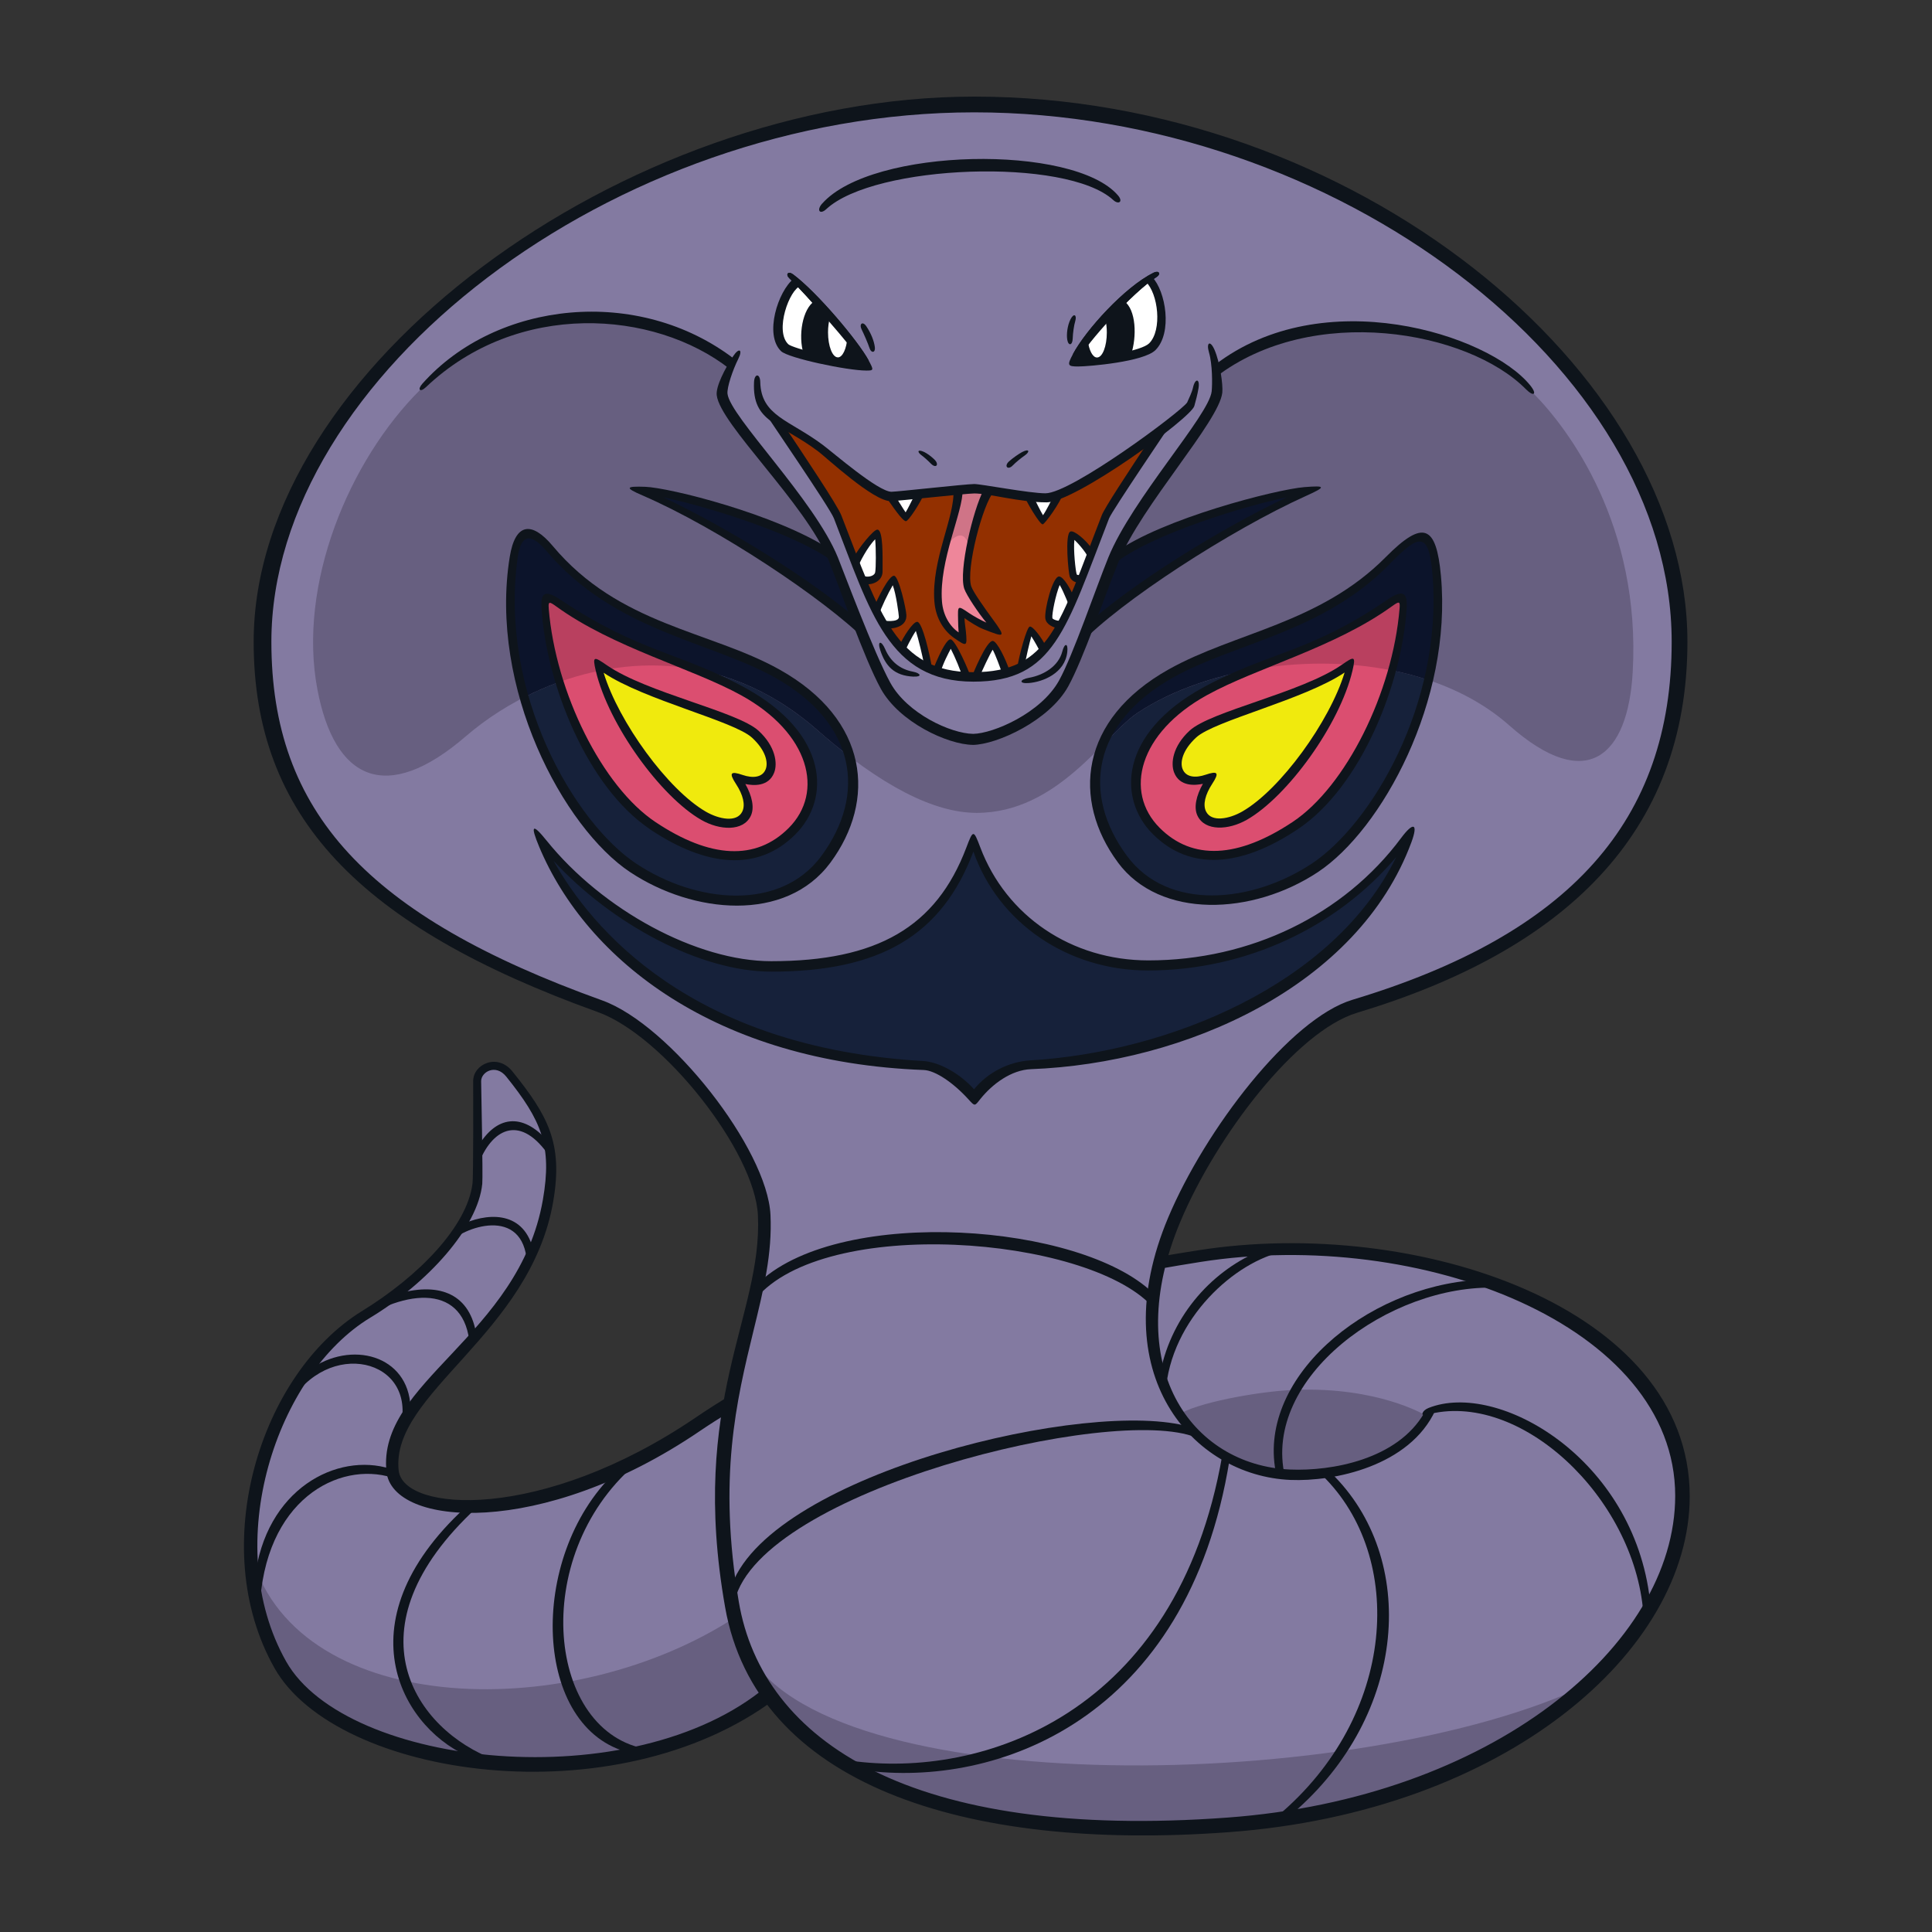 <svg width="800" height="800" viewBox="0 0 800 800" fill="none" xmlns="http://www.w3.org/2000/svg">
<rect x="0" y="0" width="800" height="800" fill="#333333" stroke="none"/>
<g clip-path="url(#clip0_42_60475)">
<path d="M496.89 520.925C490.855 521.876 484.878 522.885 478.94 523.933C480.415 517.762 482.472 511.378 485.247 504.76C500.965 467.424 535.759 423.005 560.501 415.534C650.834 388.328 693.856 340.028 693.856 265.744C693.856 152.299 554.68 44.852 403.414 44.852C252.149 44.852 110.722 154.492 110.722 265.744C110.722 338.533 153.414 381.536 248.831 415.806C275.979 425.567 316.129 476.021 317.39 503.13C318.574 528.066 308.89 550.557 303.651 581.858C298.509 584.886 293.541 588.029 288.767 591.27C225.214 634.447 163.932 630.508 161.661 609.22C157.78 572.835 216.482 553.914 226.398 497.115C230.473 473.789 225.505 462.961 210.893 444.759C205.595 438.161 197.561 442.314 197.542 447.67C197.542 453.161 198.959 484.831 198.027 489.877C195.058 505.905 178.137 528.687 152.424 544.212C113.943 567.44 88.639 638.542 117.009 688.782C142.295 733.551 262.531 746.882 318.613 699.552C349.37 744.476 421.772 760.699 508.514 754.276C620.095 746.028 695.292 681.583 695.292 619.408C695.292 546.346 586.64 506.817 496.871 520.925H496.89Z" fill="#837AA1"/>
<path d="M305.262 669.143C237.343 714.009 124.306 711.583 104.415 645.139C104.9 667.455 114.312 683.988 117.029 688.801C142.236 733.453 261.871 746.823 318.166 699.959C318.244 699.804 318.302 699.649 318.36 699.474C313.509 693.905 306.717 681.524 305.262 669.163V669.143Z" fill="#675F80"/>
<path d="M308.658 682.475C338.736 750.879 425.168 760.446 508.534 754.275C561.161 750.394 615.904 735.025 657.315 697.514C563.587 742.476 340.366 746.668 308.658 682.475Z" fill="#675F80"/>
<path d="M356.938 260.426C353.678 252.276 349.991 242.69 345.431 231.473C345.315 231.202 345.198 230.949 345.082 230.678C326.297 217.055 277.376 202.986 262.415 202.365C291.057 213.95 336.602 241.584 356.938 260.426Z" fill="#16213A"/>
<path d="M545.093 202.365C529.433 203.025 476.612 218.394 460.02 232.58C455.266 244.339 451.753 254.081 448.726 262.192C468.015 243.35 515.558 214.319 545.093 202.365Z" fill="#16213A"/>
<path d="M262.531 359.005C290.746 377.731 325.055 377.576 341.375 355.532C360.664 329.451 356.511 298.615 321.64 279.113C293.89 263.608 256.205 260.911 227.62 227.165C219.742 217.869 214.192 220.12 212.698 230.871C205.149 285.808 234.859 340.648 262.531 359.025V359.005Z" fill="#16213A"/>
<path d="M465.512 355.513C481.832 377.577 516.141 377.732 544.356 358.987C570.825 341.425 599.138 290.524 594.965 238.091C593.355 217.87 587.727 219.015 575.094 232.211C547.927 260.582 511.444 264.463 485.247 279.095C450.375 298.578 446.203 329.432 465.512 355.513Z" fill="#16213A"/>
<path d="M475.544 399.331C440.925 399.331 412.341 378.373 403.104 347.576C391.461 382.176 367.844 399.641 319.331 399.641C286.652 399.641 244.406 375.811 221.663 344.665C239.885 388.949 289.505 435.658 382.36 440.994C388.045 441.324 396.875 445.671 403.414 453.646C408.654 446.117 417.716 441.227 426.798 440.684C488.294 437.035 563.393 405.133 584.525 343.676C561.239 377.965 520.817 399.311 475.525 399.311L475.544 399.331Z" fill="#16213A"/>
<path d="M330.236 117.059C324.745 120.125 318.787 137.59 325.269 143.741C327.694 146.05 350.612 151.387 357.773 152.047C359.364 152.202 359.791 151.542 358.627 149.64C354.454 142.848 338.154 125.073 330.256 117.059H330.236Z" fill="white"/>
<path d="M475.641 115.797C465.415 123.443 449.677 140.616 445.64 147.214C444.146 149.64 444.709 150.61 446.455 150.455C453.616 149.776 473.002 147.331 477.019 143.333C484.393 135.979 480.202 118.882 475.661 115.797H475.641Z" fill="white"/>
<path d="M403.434 202.676C396.933 202.676 374.364 205.257 369.144 205.257C362.682 205.257 344.888 189.403 339.706 185.522C332.061 179.797 325.288 176.712 320.534 172.908C328.315 184.746 345.295 209.953 346.847 213.99C362.682 254.741 369.358 279.968 402.929 279.968C436.501 279.968 441.895 254.741 457.73 213.99C459.108 210.419 472.498 190.373 480.978 177.566C465.9 189.015 441.1 205.897 432.852 205.897C421.093 205.897 409.896 202.657 403.414 202.657L403.434 202.676Z" fill="#933000"/>
<path d="M396.991 203.025C397.224 211.855 387.347 230.872 388.724 248.609C389.365 257.031 394.216 262.678 398.757 264.288C398.117 262.018 397.942 255.556 398.117 252.975C400.872 256.216 408.149 259.611 412.03 260.252C409.76 257.671 401.998 246.668 400.872 243.272C398.505 236.189 405.064 209.739 409.042 203.18C406.927 202.889 405.044 202.695 403.453 202.695C401.998 202.695 399.708 202.831 397.011 203.025H396.991Z" fill="#EE869A"/>
<path d="M401.377 228.873C403.085 218.763 406.946 206.557 409.003 203.161C406.888 202.87 405.006 202.676 403.414 202.676C401.959 202.676 399.669 202.812 396.972 203.006C397.088 207.372 393.285 219.384 391.053 227.34C395.982 219.733 400.814 219.5 401.377 228.873Z" fill="#CF7487"/>
<path d="M379.662 259.127C378.673 258.991 374.656 266.016 373.608 268.849C376.732 272.032 380.244 274.593 384.319 276.437C383.563 271.391 380.632 259.263 379.662 259.127Z" fill="white"/>
<path d="M373.666 254.76C373.627 253.46 370.755 240.206 369.94 240.051C369.202 239.896 364.506 248.764 362.896 253.208C363.866 255.09 364.836 256.875 365.865 258.583C368.911 258.971 373.782 258.253 373.666 254.78V254.76Z" fill="white"/>
<path d="M375.121 214.163C376.266 213.018 379.662 206.867 380.885 204.422C375.684 204.888 371.124 205.276 369.125 205.276C368.931 205.276 368.698 205.217 368.485 205.198C370.386 208.051 374.19 213.62 375.121 214.183V214.163Z" fill="white"/>
<path d="M438.499 204.5C436.229 205.393 434.288 205.917 432.872 205.917C430.562 205.917 428.273 205.781 426.041 205.587C427.167 207.915 430.873 214.591 431.727 215.464C433.24 213.815 437.413 207.236 438.499 204.519V204.5Z" fill="white"/>
<path d="M393.556 266.402C392.606 266.402 389.19 274.63 387.909 277.813C391.499 278.996 395.516 279.714 400.038 279.928C399.106 277.056 394.604 266.422 393.556 266.422V266.402Z" fill="white"/>
<path d="M426.72 261.066C426.06 261.202 423.829 271.138 422.994 275.64C426.352 273.874 429.262 271.565 431.882 268.79C430.485 266.189 427.361 260.95 426.72 261.066Z" fill="white"/>
<path d="M438.519 240.361C436.733 240.361 434.152 253.615 434.482 255.886C434.696 257.438 437.18 258.525 439.198 258.641C440.809 255.827 442.342 252.761 443.836 249.443C442.807 247.037 440.052 240.342 438.519 240.342V240.361Z" fill="white"/>
<path d="M411.021 267.043C409.76 267.043 405.568 276.668 404.288 279.948C408.848 279.851 412.884 279.288 416.494 278.24C415.252 274.592 412.224 267.043 411.041 267.043H411.021Z" fill="white"/>
<path d="M443.855 221.596C442.73 222.081 443.855 236.635 444.496 238.246C444.903 239.274 446.456 239.779 447.911 239.721C449.172 236.519 450.473 233.142 451.792 229.61C450.434 227.107 444.864 221.15 443.836 221.596H443.855Z" fill="white"/>
<path d="M363.808 236.635C363.808 234.539 364.448 221.11 363.168 220.955C362.023 220.819 356.298 228.368 354.222 233.161C355.114 235.431 355.988 237.624 356.861 239.759C359.461 241.292 363.808 239.371 363.808 236.654V236.635Z" fill="white"/>
<path d="M530.209 610.85C516.102 609.977 497.007 600.099 487.847 585.953C494.465 581.082 520.856 576.075 536.186 575.512C570.379 574.232 589.629 585.623 590.89 586.418C579.732 606.309 551.226 612.131 530.209 610.83V610.85Z" fill="#675F80"/>
<path d="M634.669 162.584C609.519 137.434 544.142 123.695 503.197 154.278C503.507 157.597 503.546 160.663 503.372 162.254C502.11 173.567 470.576 206.556 460.466 231.473C450.55 255.904 446.009 271.642 439.974 282.568C432.503 296.151 412.263 305.388 402.949 305.524C393.634 305.388 374.714 297.102 367.243 283.538C361.227 272.593 355.366 255.904 345.431 231.473C335.321 206.576 300.876 174.557 299.615 163.224C299.343 160.76 301.051 155.714 302.972 151.329C269.187 125.034 212.504 123.229 174.12 161.284C144.507 190.644 123.18 242.03 131.428 285.478C138.549 322.989 159.895 333.352 192.885 304.884C226.126 276.203 287.603 257.67 338.425 302.303C364.953 325.589 386.92 336.592 404.404 336.592C438.034 336.592 457.439 304.243 471.023 295.2C509.096 269.818 584.331 264.423 624.966 300.382C657.315 329.005 674.101 312.743 676.061 278.395C679.534 217.598 649.533 177.487 634.669 162.603V162.584Z" fill="#675F80"/>
<path d="M356.938 260.426C353.678 252.276 349.991 242.69 345.431 231.473C345.315 231.202 345.198 230.949 345.082 230.678C326.297 217.055 277.376 202.986 262.415 202.365C291.057 213.95 336.602 241.584 356.938 260.426Z" fill="#0C142B"/>
<path d="M545.093 202.365C529.433 203.025 476.612 218.394 460.02 232.58C455.266 244.339 451.753 254.081 448.726 262.192C468.015 243.35 515.558 214.319 545.093 202.365Z" fill="#0C142B"/>
<path d="M321.64 279.093C293.89 263.589 256.205 260.891 227.62 227.145C219.742 217.85 214.192 220.101 212.698 230.852C209.961 250.703 212.115 270.516 217.258 288.622C251.528 271.195 298.276 267.043 338.406 302.283C342.85 306.183 347.138 309.696 351.311 312.917C347.856 300.226 338.212 288.369 321.62 279.093H321.64Z" fill="#0C142B"/>
<path d="M594.985 238.091C593.374 217.87 587.747 219.015 575.114 232.211C547.946 260.582 511.464 264.463 485.267 279.095C470.926 287.109 461.786 297.045 457.323 307.795C462.543 302.517 467.025 297.84 471.023 295.182C500.131 275.776 550.973 268.072 591.473 281.598C594.733 267.704 596.169 252.975 594.985 238.091Z" fill="#0C142B"/>
<path d="M302.39 584.536C298.023 587.156 293.793 589.853 289.699 592.628C224.147 637.164 162.457 632.196 160.031 609.394C156.092 572.369 214.91 553.352 224.787 496.843C228.707 474.43 224.225 463.989 209.632 445.807C205.265 440.373 199.23 443.847 199.23 447.689C199.23 449.261 200.026 486.674 199.696 490.187C197.911 508.156 177.244 531.19 153.317 545.628C114.642 568.992 90.967 639.259 118.484 687.967C143.323 731.94 262.123 744.786 317.526 698.233L321.291 703.317C254.827 753.286 139.326 736.17 113.652 690.703C85.282 640.482 107.831 568.779 149.882 542.892C173.576 528.318 193.389 507.807 195.64 490.167C196.087 486.733 195.931 449.261 195.931 447.631C195.931 440.664 205.983 435.91 212.213 443.691C226.825 461.894 233.19 473.265 229.115 497.289C219.742 552.595 161.661 576.929 165.077 608.87C166.92 626.161 224.205 630.352 288.049 586.981C293.075 583.566 298.237 580.286 303.496 577.162L302.409 584.497L302.39 584.536ZM480.493 520.285C485.732 519.392 490.972 518.519 496.25 517.704C586.117 503.577 699.677 541.068 699.677 619.582C699.677 683.717 623.317 750.2 508.864 758.661C398.369 766.831 313.121 738.479 300.255 665.515C285.158 579.918 315.799 544.91 313.839 503.227C312.597 476.875 274.679 428.807 247.531 419.066C148.679 383.534 105.036 337.912 105.036 265.743C105.036 152.513 258.301 40 403.434 40C560.21 40 698.726 153.638 698.726 265.743C698.726 345.539 647.283 393.645 561.918 419.376C536.924 426.906 503.857 470.025 488.818 505.731C463.727 565.325 493.048 606.755 534.265 608.502C551.342 609.22 578.665 604.388 589.804 584.982L594.403 583.857C583.73 607.143 552.312 613.567 534.362 612.81C493.863 611.102 456.546 568.74 483.734 504.139C499.064 467.754 534.168 421.783 560.036 413.982C650.213 386.814 692.206 339.717 692.206 265.763C692.206 152.435 553.011 46.52 403.414 46.52C253.818 46.52 112.372 155.967 112.372 265.743C112.372 336.263 152.075 379.285 249.374 414.253C277.376 424.325 317.739 475.769 319.04 503.053C319.796 519.12 316.206 533.849 312.034 550.906C304.893 580.15 297.247 612.111 305.921 663.264C315.702 720.956 377.314 762.29 508.417 752.607C617.204 744.573 693.662 681.66 693.662 619.388C693.662 548.733 588.174 508.234 497.143 522.536C491.166 523.487 485.17 524.476 479.193 525.544L480.493 520.265V520.285Z" fill="#0E141B"/>
<path d="M477.33 535.323C447.368 506.487 349.176 499.346 314.848 530.511L312.791 537.924C341.414 503.246 449.522 511.726 476.845 540.679L477.33 535.343V535.323Z" fill="#0E141B"/>
<path d="M495.299 595.229C460.757 581.237 315.158 617.37 304.214 662.818L303.108 656.045C320.786 609.957 451.773 578.656 492.699 590.882L495.299 595.209V595.229Z" fill="#0E141B"/>
<path d="M509.135 604.387C491.806 712.32 412.477 740.458 357.501 733.026L352.145 729.067C406.364 736.693 487.382 710.263 506.108 602.641L509.155 604.407L509.135 604.387Z" fill="#0E141B"/>
<path d="M551.167 609.918C587.378 645.119 583.012 710.128 534.983 751.112L529.006 751.946C578.257 710.613 582.197 644.712 547.461 610.869L551.167 609.898V609.918Z" fill="#0E141B"/>
<path d="M683.221 662.721C676.546 603.884 620.251 571.516 591.492 583.023C588.736 584.129 588.018 586.613 590.619 585.876C629.022 575.145 676.779 619.874 680.466 667.941L683.221 662.721Z" fill="#0E141B"/>
<path d="M304.291 148.827C264.336 118.069 205.479 124.57 174.915 158.859C172.684 161.362 173.926 162.643 176.371 160.315C214.308 124.279 270.856 128.296 302.157 152.766L304.291 148.827Z" fill="#0E141B"/>
<path d="M503.41 156.141C543.347 125.481 607.773 136.794 631.894 161.206C635.057 164.408 636.706 163.341 633.582 159.518C616.273 138.288 547.829 116.671 503.042 151.115L503.41 156.161V156.141Z" fill="#0E141B"/>
<path d="M340.444 84.303C361.052 61.016 444.631 59.561 462.931 80.907C465.221 83.566 463.164 84.846 460.99 82.847C441.721 65.072 362.081 68.022 342.132 86.612C339.532 89.019 337.96 87.097 340.424 84.303H340.444Z" fill="#0E141B"/>
<path d="M402.774 308.436C392.392 308.281 372.366 299.083 364.7 285.15C357.85 272.691 347.604 243.079 343.122 232.037C333.594 208.556 298.14 175.684 296.781 163.633C296.374 160.043 300.1 152.727 303.651 147.391C306.057 143.801 307.629 144.771 305.747 148.516C303.36 153.29 300.954 160.489 301.245 163.051C302.293 172.501 337.222 206.888 346.964 230.853C349.118 236.151 361.906 270.46 368.679 282.743C375.665 295.454 393.653 303.74 402.968 303.876C411.254 303.76 431.086 295.279 438.538 281.773C444.36 271.217 453.733 243.661 458.933 230.853C468.791 206.597 500.616 172.035 501.722 162.08C502.033 159.208 502.072 150.883 500.616 145.935C499.413 141.841 501.082 140.715 502.887 144.81C505.157 149.991 506.477 159.422 506.127 162.604C504.788 174.597 472.595 209.41 463.202 232.542C457.303 247.076 448.551 272.944 442.342 284.199C434.579 298.287 412.962 308.3 402.793 308.456L402.774 308.436Z" fill="#0E141B"/>
<path d="M433.182 208.012C422.529 208.012 409.45 204.325 403.434 204.325C400.077 204.325 371.357 207.527 368.834 207.527C361.518 207.527 342.113 189.383 338.736 186.86C322.765 174.887 311.413 175.062 312.228 158.218C312.403 154.55 314.732 154.57 314.809 158.218C315.139 172.229 326.899 173.878 340.696 184.221C345.14 187.54 363.653 203.627 369.144 203.627C371.531 203.627 399.921 200.425 403.434 200.425C406.325 200.425 426.255 204.267 432.872 204.267C443.603 204.267 488.992 170.521 491.573 166.659C492.388 164.816 493.553 162.468 493.999 160.488C494.872 156.491 496.949 156.666 496.269 160.818C495.784 163.729 495.105 166.019 494.542 168.115C493.203 173.102 445.156 208.032 433.202 208.032L433.182 208.012Z" fill="#0E141B"/>
<path d="M485.732 174.228C484.393 176.265 460.466 211.525 459.263 214.611C441.41 260.504 436.52 282.258 403.084 282.258C367.98 282.258 360.47 253.674 345.295 214.611C343.568 210.167 317.836 172.792 315.12 168.406L324.26 175.547C332.585 188.064 346.673 209.022 348.381 213.407C364.332 254.431 371.124 278.338 402.929 278.338C434.735 278.338 438.693 258.447 456.197 213.407C457.42 210.244 466.463 196.505 477.252 180.224L485.732 174.208V174.228Z" fill="#0E141B"/>
<path d="M385.406 191.926C384.513 190.975 382.767 189.384 381.603 188.53C379.623 187.094 379.934 185.871 382.65 187.152C384.009 187.792 385.6 189.015 386.861 190.218C389.171 192.45 387.502 194.177 385.406 191.906V191.926Z" fill="#0E141B"/>
<path d="M419.443 192.663C420.452 191.576 422.917 189.558 424.295 188.626C426.604 187.035 426.235 185.58 423.169 187.229C421.791 187.967 419.288 189.713 417.813 191.052C415.562 193.109 417.406 194.856 419.424 192.663H419.443Z" fill="#0E141B"/>
<path d="M370.542 205.258C372.637 208.343 374.112 210.963 375.005 212.147C376.111 210.381 377.722 206.926 378.77 204.928L382.767 204.326C380.885 208.557 376.169 215.814 375.121 215.814C374.267 215.814 372.036 213.486 366.641 205.374L370.542 205.258Z" fill="#0E141B"/>
<path d="M440.614 203.49C439.12 208.225 432.561 217.093 431.766 217.113C431.766 217.113 431.746 217.113 431.727 217.113C430.504 217.113 425.051 207.818 424.198 205.528L428.04 205.935C429.01 207.818 430.757 211.485 431.882 213.348C433.337 211.272 435.22 207.371 436.326 205.256L440.614 203.49Z" fill="#0E141B"/>
<path d="M355.153 235.102C355.696 233.259 359.228 226.447 362.391 223.304C362.76 227.418 362.741 235.18 362.391 237.004C361.945 239.255 356.065 239.895 355.308 235.665L357.171 241.642C360.703 242.748 365.457 240.808 365.457 236.635C365.457 229.96 365.729 219.617 363.361 219.306C361.79 219.112 355.522 226.933 353.523 230.794L355.153 235.102Z" fill="#0E141B"/>
<path d="M367.378 260.31C371.163 260.31 375.471 259.049 375.315 254.702C375.218 252.16 372.21 238.809 370.27 238.421C368.135 237.994 363.129 248.415 361.964 251.287L363.963 254.586C364.623 252.063 367.825 245.465 369.668 242.341C371.066 245.911 372.152 254.295 372.21 255.44C372.288 257.885 365.671 257.167 364.798 256.662L367.378 260.31Z" fill="#0E141B"/>
<path d="M385.988 277.076C385.037 270.963 381.952 257.787 379.876 257.496C378.11 257.224 373.782 264.133 372.385 267.432L374.5 270.362C374.675 269.295 377.624 263.609 379.235 261.261C380.264 264.385 382.049 271.798 382.748 275.698L385.969 277.076H385.988Z" fill="#0E141B"/>
<path d="M389.404 278.512C390.413 274.845 392.761 270.401 393.692 268.654C395.206 271.468 398.175 278.473 398.388 280.103H401.823C401.493 278.396 395.575 264.734 393.576 264.734C392.353 264.734 390.063 268.033 386.299 277.387L389.404 278.512Z" fill="#0E141B"/>
<path d="M418.027 277.698C416.591 273.312 412.865 265.395 411.041 265.395C408.401 265.395 402.871 279.056 402.619 279.735L405.704 280.065C406.849 277.29 409.643 271.294 411.041 269.023C412.224 271.119 414.029 276.126 414.922 278.687L418.046 277.698H418.027Z" fill="#0E141B"/>
<path d="M433.124 267.607C431.222 263.901 427.671 259.205 426.39 259.457C425.168 259.709 422.063 271.061 421.209 276.514L424.372 274.865C424.993 271.779 426.293 266.152 427.05 263.474C428.311 265.395 430.33 269.063 430.931 270.266L433.143 267.627L433.124 267.607Z" fill="#0E141B"/>
<path d="M444.748 247.308C443.37 244.009 440.382 238.711 438.519 238.711C435.86 238.711 432.348 252.663 432.853 256.118C433.202 258.64 436.248 259.921 438.422 260.232L440.362 256.894C439.295 257.534 435.977 256.719 435.763 255.924C435.53 254.216 437.102 246.337 438.791 242.223C440.498 245.018 442.943 251.499 443.04 251.674L444.729 247.308H444.748Z" fill="#0E141B"/>
<path d="M452.374 227.456C449.522 223.439 444.729 219.441 443.215 220.101C440.809 221.13 442.439 237.527 442.982 238.886C443.661 240.593 445.485 241.408 447.678 241.408L448.998 237.818C448.066 238.381 446.087 238.226 445.854 237.857C445.369 236.441 444.399 227.669 444.884 223.555C446.883 225.36 450.589 229.784 451.074 232.035L452.394 227.456H452.374Z" fill="#0E141B"/>
<path d="M398.602 202.715C398.893 211.893 388.725 232.017 390.044 249.016C390.51 255.071 393.556 259.611 396.952 261.863C396.817 260.388 396.739 258.117 396.72 256.604C396.623 250.84 396.37 250.491 401.241 253.848C402.871 254.974 406.461 256.972 408.44 257.807C405.297 254.081 400.174 246.455 399.281 243.777C396.836 236.461 402.968 211.04 407.237 202.986L411.642 203.394C406.907 208.614 399.863 235.859 402.172 242.806C402.949 245.116 407.8 251.946 410.963 256.254C416.979 264.405 415.795 263.881 407.296 260.562C404.695 259.553 401.59 257.516 399.378 255.944C399.398 257.554 399.805 259.922 399.941 261.358C400.542 267.762 400.407 267.878 395.167 264.249C391.208 261.494 387.463 256.448 386.9 248.997C385.581 231.881 395.516 213.834 394.779 203.025L398.602 202.695V202.715Z" fill="#0E141B"/>
<path d="M378.284 280.182C370.289 279.813 366.641 275.815 364.468 269.14C363.206 265.298 364.972 265.142 366.525 268.771C368.698 273.875 372.618 277.077 377.935 278.105C381.389 278.765 381.874 280.337 378.304 280.162L378.284 280.182Z" fill="#0E141B"/>
<path d="M426.06 280.665C432.154 279.579 438.305 275.892 439.877 269.76C440.809 266.131 442.361 266.189 441.934 269.992C440.964 278.803 431.766 282.412 425.925 282.839C421.791 283.149 422.179 281.345 426.041 280.665H426.06Z" fill="#0E141B"/>
<path d="M449.793 258.894C467.433 242.71 504.012 219.501 533.004 205.859C510.183 210.691 469.684 224.023 458.992 235.802L461.495 228.99C481.114 214.708 528.638 202.638 540.087 201.706C549.052 200.988 549.227 201.551 540.824 205.335C509.407 219.521 463.765 249.153 447.193 266.695L449.813 258.875L449.793 258.894Z" fill="#0E141B"/>
<path d="M355.677 257.069C337.358 241.002 302.428 218.996 274.504 205.878C295.928 210.419 332.934 222.45 346.246 233.647L343.607 227.437C321.271 212.922 277.182 201.9 267.111 201.57C259.077 201.298 258.611 201.939 265.985 205.121C297.15 218.569 341.375 248.026 358.646 265.278L355.696 257.089L355.677 257.069Z" fill="#0E141B"/>
<path d="M260.959 361.159C233.287 342.782 202.335 284.896 211.068 230.619C213.338 216.511 220.169 215.677 228.882 226.078C256.399 258.951 293.91 261.105 322.746 277.231C359.946 298.034 362.896 331.469 343.859 357.201C325.366 382.195 286.885 378.372 260.978 361.159H260.959ZM214.328 231.065C206.604 287.225 237.886 340.648 263.443 357.608C288.34 374.142 323.115 377.421 340.056 354.523C358.976 328.946 354.552 299.373 320.825 280.53C293.618 265.335 254.536 261.474 226.34 228.213C218.325 218.762 215.376 223.4 214.328 231.065Z" fill="#0E141B"/>
<path d="M462.892 357.104C443.855 331.373 446.786 297.937 484.005 277.134C511.386 261.823 546.51 258.214 573.794 230.697C589.377 214.979 594.733 217.501 596.654 238.343C601.447 290.252 572.125 343.579 545.773 361.082C518.644 379.091 480.299 380.643 462.892 357.124V357.104ZM575.735 233.259C548.024 261.862 511.639 266.073 485.907 280.453C452.18 299.295 447.756 328.869 466.676 354.446C483.617 377.344 518.392 374.065 543.289 357.531C567.72 341.308 597.411 291.747 593.2 238.323C591.783 220.238 587.921 220.684 575.735 233.239V233.259Z" fill="#0E141B"/>
<path d="M400.95 455.141C394.682 448.271 387.25 443.245 382.515 443.07C296.529 439.849 242.931 397.584 223.274 350.662C219.509 341.658 220.382 340.668 226.34 348.081C249.51 376.84 288.554 398.011 319.331 398.011C363.206 398.011 387.638 383.903 400.115 351.03C402.968 343.501 403.104 343.443 405.937 350.933C416.668 379.285 443.642 397.681 475.544 397.681C517.751 397.681 556.465 378.838 580.159 347.013C585.243 340.183 587.339 340.862 584.448 348.721C562.384 408.393 490.816 440.295 426.914 442.721C418.745 443.032 410.924 448.853 405.937 455.082C403.57 458.051 403.764 458.245 400.95 455.141ZM229.231 356.464C244.697 384.117 285.779 433.795 382.456 439.364C387.832 439.674 396.428 443.459 403.337 451.046C408.925 444.138 417.697 439.597 426.72 439.073C483.326 435.716 552.235 407.985 578.141 354.892C553.574 383.961 515.888 401.853 475.311 401.853C442.225 401.853 413.447 382.215 403.065 352.622C390.025 387.222 364.662 402.338 319.35 402.338C289.99 402.338 253.371 382.681 229.25 356.483L229.231 356.464Z" fill="#0E141B"/>
<path d="M532.053 611.374C522.564 570.526 575.327 531.599 619.804 533.229L612.198 529.949C564.984 532.744 519.537 571.555 528.58 610.967L532.034 611.374H532.053Z" fill="#0E141B"/>
<path d="M531.665 518.189C511.658 522.187 484.684 545.978 482.627 576.736L480.027 570.584C484.18 545.997 500.927 526.922 520.856 518.325L531.646 518.189H531.665Z" fill="#0E141B"/>
<path d="M262.744 606.639C218.83 644.828 226.65 717.948 268.275 724.313L260.843 725.769C220.693 716.279 218.112 645.12 254.4 609.938L262.725 606.619L262.744 606.639Z" fill="#0E141B"/>
<path d="M197.367 624.299C143.09 674.52 171.869 716.436 205.013 728.719L195.912 728.118C167.328 717.251 140.16 672.618 192.613 624.26L197.387 624.299H197.367Z" fill="#0E141B"/>
<path d="M107.52 666.543C109.247 621.037 140.238 604.93 162.321 611.819L161.564 608.171C139.694 601.302 109.81 616.38 105.483 653.949L107.52 666.523V666.543Z" fill="#0E141B"/>
<path d="M127.896 567.342C145.419 554.651 169.113 561.191 169.967 582.595L166.338 588.572C170.84 561.055 132.65 554.108 118.038 584.691L127.896 567.323V567.342Z" fill="#0E141B"/>
<path d="M163.777 536.004C180.873 530.784 194.01 535.014 197.076 551.683L194.282 554.885C191.197 531.327 166.765 533.306 143.226 550.403L163.777 536.004Z" fill="#0E141B"/>
<path d="M190.382 507.457C200.996 502.179 216.327 500.878 220.635 516.907L218.228 522.981C216.812 498.977 191.526 508.039 185.22 515.238L190.382 507.457Z" fill="#0E141B"/>
<path d="M226.786 472.469C216.249 460.457 205.401 462.029 197.911 474.798L198.609 480.813C204.314 467.113 215.783 461.233 227.737 479.145L226.786 472.469Z" fill="#0E141B"/>
<path d="M328.315 113.546C338.27 120.94 355.328 141.16 359.733 149.33C361.848 153.269 361.809 153.444 358.762 153.444C350.767 153.444 326.472 148.282 323.464 145.449C316.342 138.676 322.125 120.571 328.684 115.37L331.556 118.398C326.918 119.717 320.611 137.027 326.433 142.557C328.335 144.246 348.516 149.33 357.113 150.339C352.805 143.469 333.108 121.231 326.86 115.254C325.113 113.585 326.375 112.13 328.315 113.566V113.546Z" fill="#0E141B"/>
<path d="M446.65 148.768C456.837 147.797 472.731 145.255 475.835 142.17C481.347 136.678 479.581 121.484 474.419 116.613L477.058 114.672C482.744 120.533 485.577 137.862 478.455 144.964C473.584 149.835 450.88 151.737 446.436 151.756C442.07 151.756 441.779 151.271 444.263 146.672C449.696 136.562 465.725 118.864 477.621 112.965C479.891 111.839 480.92 113.469 478.824 114.789C469.121 120.921 449.696 142.461 446.65 148.806V148.768Z" fill="#0E141B"/>
<path d="M360.082 144.228C359.422 142.209 357.792 138.464 356.803 136.465C355.638 134.137 357.191 132.798 358.743 135.126C360.684 138.037 361.926 141.161 362.255 143.742C362.566 146.129 360.761 146.323 360.082 144.228Z" fill="#0E141B"/>
<path d="M441.915 140.579C441.585 138.56 441.915 134.912 443.292 132.176C444.651 129.459 446.009 130.43 445.233 132.991C444.709 134.66 444.243 138.075 444.185 140.191C444.107 143.043 442.38 143.431 441.915 140.598V140.579Z" fill="#0E141B"/>
<path d="M337.416 124.568C332.235 127.848 330.392 139.045 332.779 146.652C340.812 149 352.921 151.6 357.773 152.066C359.364 152.221 359.791 151.561 358.627 149.66C355.502 144.575 345.547 133.281 337.416 124.588V124.568Z" fill="#0E141B"/>
<path d="M465.473 124.666C457.07 132.758 448.474 142.597 445.621 147.215C444.127 149.641 444.69 150.611 446.436 150.456C451.094 150.01 460.893 148.826 468.306 146.943C470.829 139.472 470.46 128.198 465.473 124.666Z" fill="#0E141B"/>
<path d="M346.925 147.992C348.904 147.992 350.535 144.422 350.903 139.667C348.672 137.028 346.188 134.214 343.684 131.42C343.18 133.147 342.869 135.282 342.869 137.61C342.869 143.335 344.694 147.973 346.925 147.973V147.992Z" fill="white"/>
<path d="M454.257 148.03C456.508 148.03 458.312 143.392 458.312 137.668C458.312 135.785 458.099 134.039 457.75 132.506C455.014 135.436 452.491 138.289 450.395 140.831C450.919 145.003 452.433 148.03 454.237 148.03H454.257Z" fill="white"/>
<path d="M328.315 113.546C326.375 112.11 325.113 113.566 326.86 115.234C333.089 121.211 352.786 143.45 357.113 150.319L359.733 149.31C355.328 141.16 338.27 120.92 328.315 113.527V113.546Z" fill="#0E141B"/>
<path d="M477.621 112.925C465.725 118.844 449.696 136.522 444.263 146.633L446.669 148.748C449.696 142.402 469.14 120.862 478.843 114.73C480.92 113.411 479.91 111.781 477.64 112.906L477.621 112.925Z" fill="#0E141B"/>
<path d="M479.154 344.025C494.271 359.181 514.491 356.367 536.4 341.754C559.065 326.638 578.82 286.798 581.401 251.053C581.692 246.939 579.849 246.629 576.783 248.919C552.157 267.218 522.835 273.428 499.2 286.468C468.636 303.312 464.289 329.121 479.154 344.044V344.025Z" fill="#DB4E70"/>
<path d="M576.783 248.899C558.6 262.406 537.875 269.333 518.741 277.29C537.448 273.971 557.668 273.816 576.608 277.658C579.092 268.829 580.761 259.825 581.401 251.053C581.692 246.939 579.849 246.629 576.783 248.919V248.899Z" fill="#B9405F"/>
<path d="M477.33 345.344C462.64 330.616 463.688 303.7 497.938 284.819C524.679 270.09 542.163 270.536 574.512 248.298C581.129 243.738 582.876 245.639 582.468 251.946C580.508 282.762 563.82 325.725 537.351 343.384C514.316 358.754 492.97 361.043 477.31 345.325L477.33 345.344ZM576.472 250.976C552.759 268.15 520.429 276.455 499.84 287.807C471.489 303.429 465.357 327.899 480.163 342.763C493.727 356.386 512.648 355.416 535.333 340.299C557.261 325.667 576.686 286.818 579.538 251.868C579.771 248.996 579.422 248.861 576.491 250.976H576.472Z" fill="#0E141B"/>
<path d="M559.686 274.477C555.475 294.852 532.849 327.512 515.384 337.544C500.635 346.005 490.797 336.244 502.44 321.38C488.856 328.171 481.735 315.888 494.348 304.244C503.818 295.493 541.891 289.05 559.686 274.496V274.477Z" fill="#F0EA0D"/>
<path d="M495.881 337.835C494.193 334.381 495.357 329.452 498.094 324.562C495.008 325.221 488.507 325.862 486.179 319.885C484.684 316.081 485.558 309.037 492.602 302.536C501.334 294.464 538.806 286.876 555.495 275.349C560.676 271.759 561.53 271.352 560.036 277.678C554.699 300.227 533.062 329.84 516.373 339.407C508.689 343.831 499.006 344.239 495.881 337.835ZM495.319 305.37C489.497 310.745 488.624 315.751 489.672 318.41C491.069 322 495.241 322.155 499.161 320.816C504.226 319.109 505.021 319.865 501.955 324.562C499.006 329.064 498.035 333.216 499.374 335.972C501.625 340.59 508.999 339.116 514.394 336.03C530.151 326.987 550.605 298.772 556.776 278.474C540.009 289.748 502.828 298.422 495.319 305.37Z" fill="#0E141B"/>
<path d="M327.753 344.025C312.636 359.18 292.415 356.366 270.507 341.754C248.055 326.773 228.474 287.574 225.583 252.082C225.214 247.618 227.213 246.803 231.249 249.714C255.642 267.373 284.42 273.602 307.707 286.429C338.27 303.273 342.617 329.082 327.753 344.005V344.025Z" fill="#DB4E70"/>
<path d="M225.564 252.082C226.379 262.095 228.533 272.399 231.696 282.374C248.947 276.183 268.314 273.602 287.933 277.173C269.265 269.43 249.083 262.638 231.249 249.714C227.213 246.784 225.214 247.599 225.583 252.082H225.564Z" fill="#B9405F"/>
<path d="M269.362 343.502C242.893 325.843 226.204 282.86 224.244 252.063C223.836 245.757 225.311 243.797 232.2 248.415C264.821 270.266 282.053 270.188 308.774 284.936C343.025 303.818 344.072 330.733 329.383 345.462C313.722 361.18 292.396 358.89 269.342 343.521L269.362 343.502ZM227.213 251.966C230.066 286.916 249.471 325.765 271.419 340.397C294.103 355.533 313.004 356.484 326.588 342.861C341.395 327.997 335.262 303.527 306.911 287.905C286.341 276.553 253.992 268.248 230.279 251.074C227.349 248.939 226.98 249.075 227.232 251.966H227.213Z" fill="#0E141B"/>
<path d="M247.22 274.477C251.431 294.852 274.058 327.512 291.523 337.544C306.271 346.005 316.109 336.244 304.466 321.38C318.05 328.171 325.172 315.888 312.558 304.244C303.088 295.493 265.015 289.05 247.22 274.496V274.477Z" fill="#F0EA0D"/>
<path d="M290.358 339.485C273.67 329.918 252.032 300.305 246.696 277.756C245.202 271.43 246.056 271.857 251.237 275.427C267.926 286.954 305.378 294.542 314.13 302.614C321.174 309.115 322.047 316.159 320.553 319.963C318.224 325.94 311.704 325.299 308.638 324.64C311.374 329.53 312.539 334.478 310.85 337.913C307.726 344.317 298.043 343.909 290.358 339.485ZM249.956 278.571C256.108 298.869 276.58 327.085 292.338 336.128C297.713 339.213 305.087 340.707 307.357 336.069C308.696 333.314 307.726 329.161 304.776 324.659C301.71 319.963 302.506 319.187 307.571 320.914C311.51 322.253 315.663 322.097 317.06 318.507C318.108 315.849 317.235 310.842 311.413 305.467C303.903 298.539 266.722 289.846 249.956 278.571Z" fill="#0E141B"/>
</g>
<defs>
<clipPath id="clip0_42_60475">
<rect width="598.677" height="720" fill="white" transform="translate(101 40)"/>
</clipPath>
</defs>
</svg>
